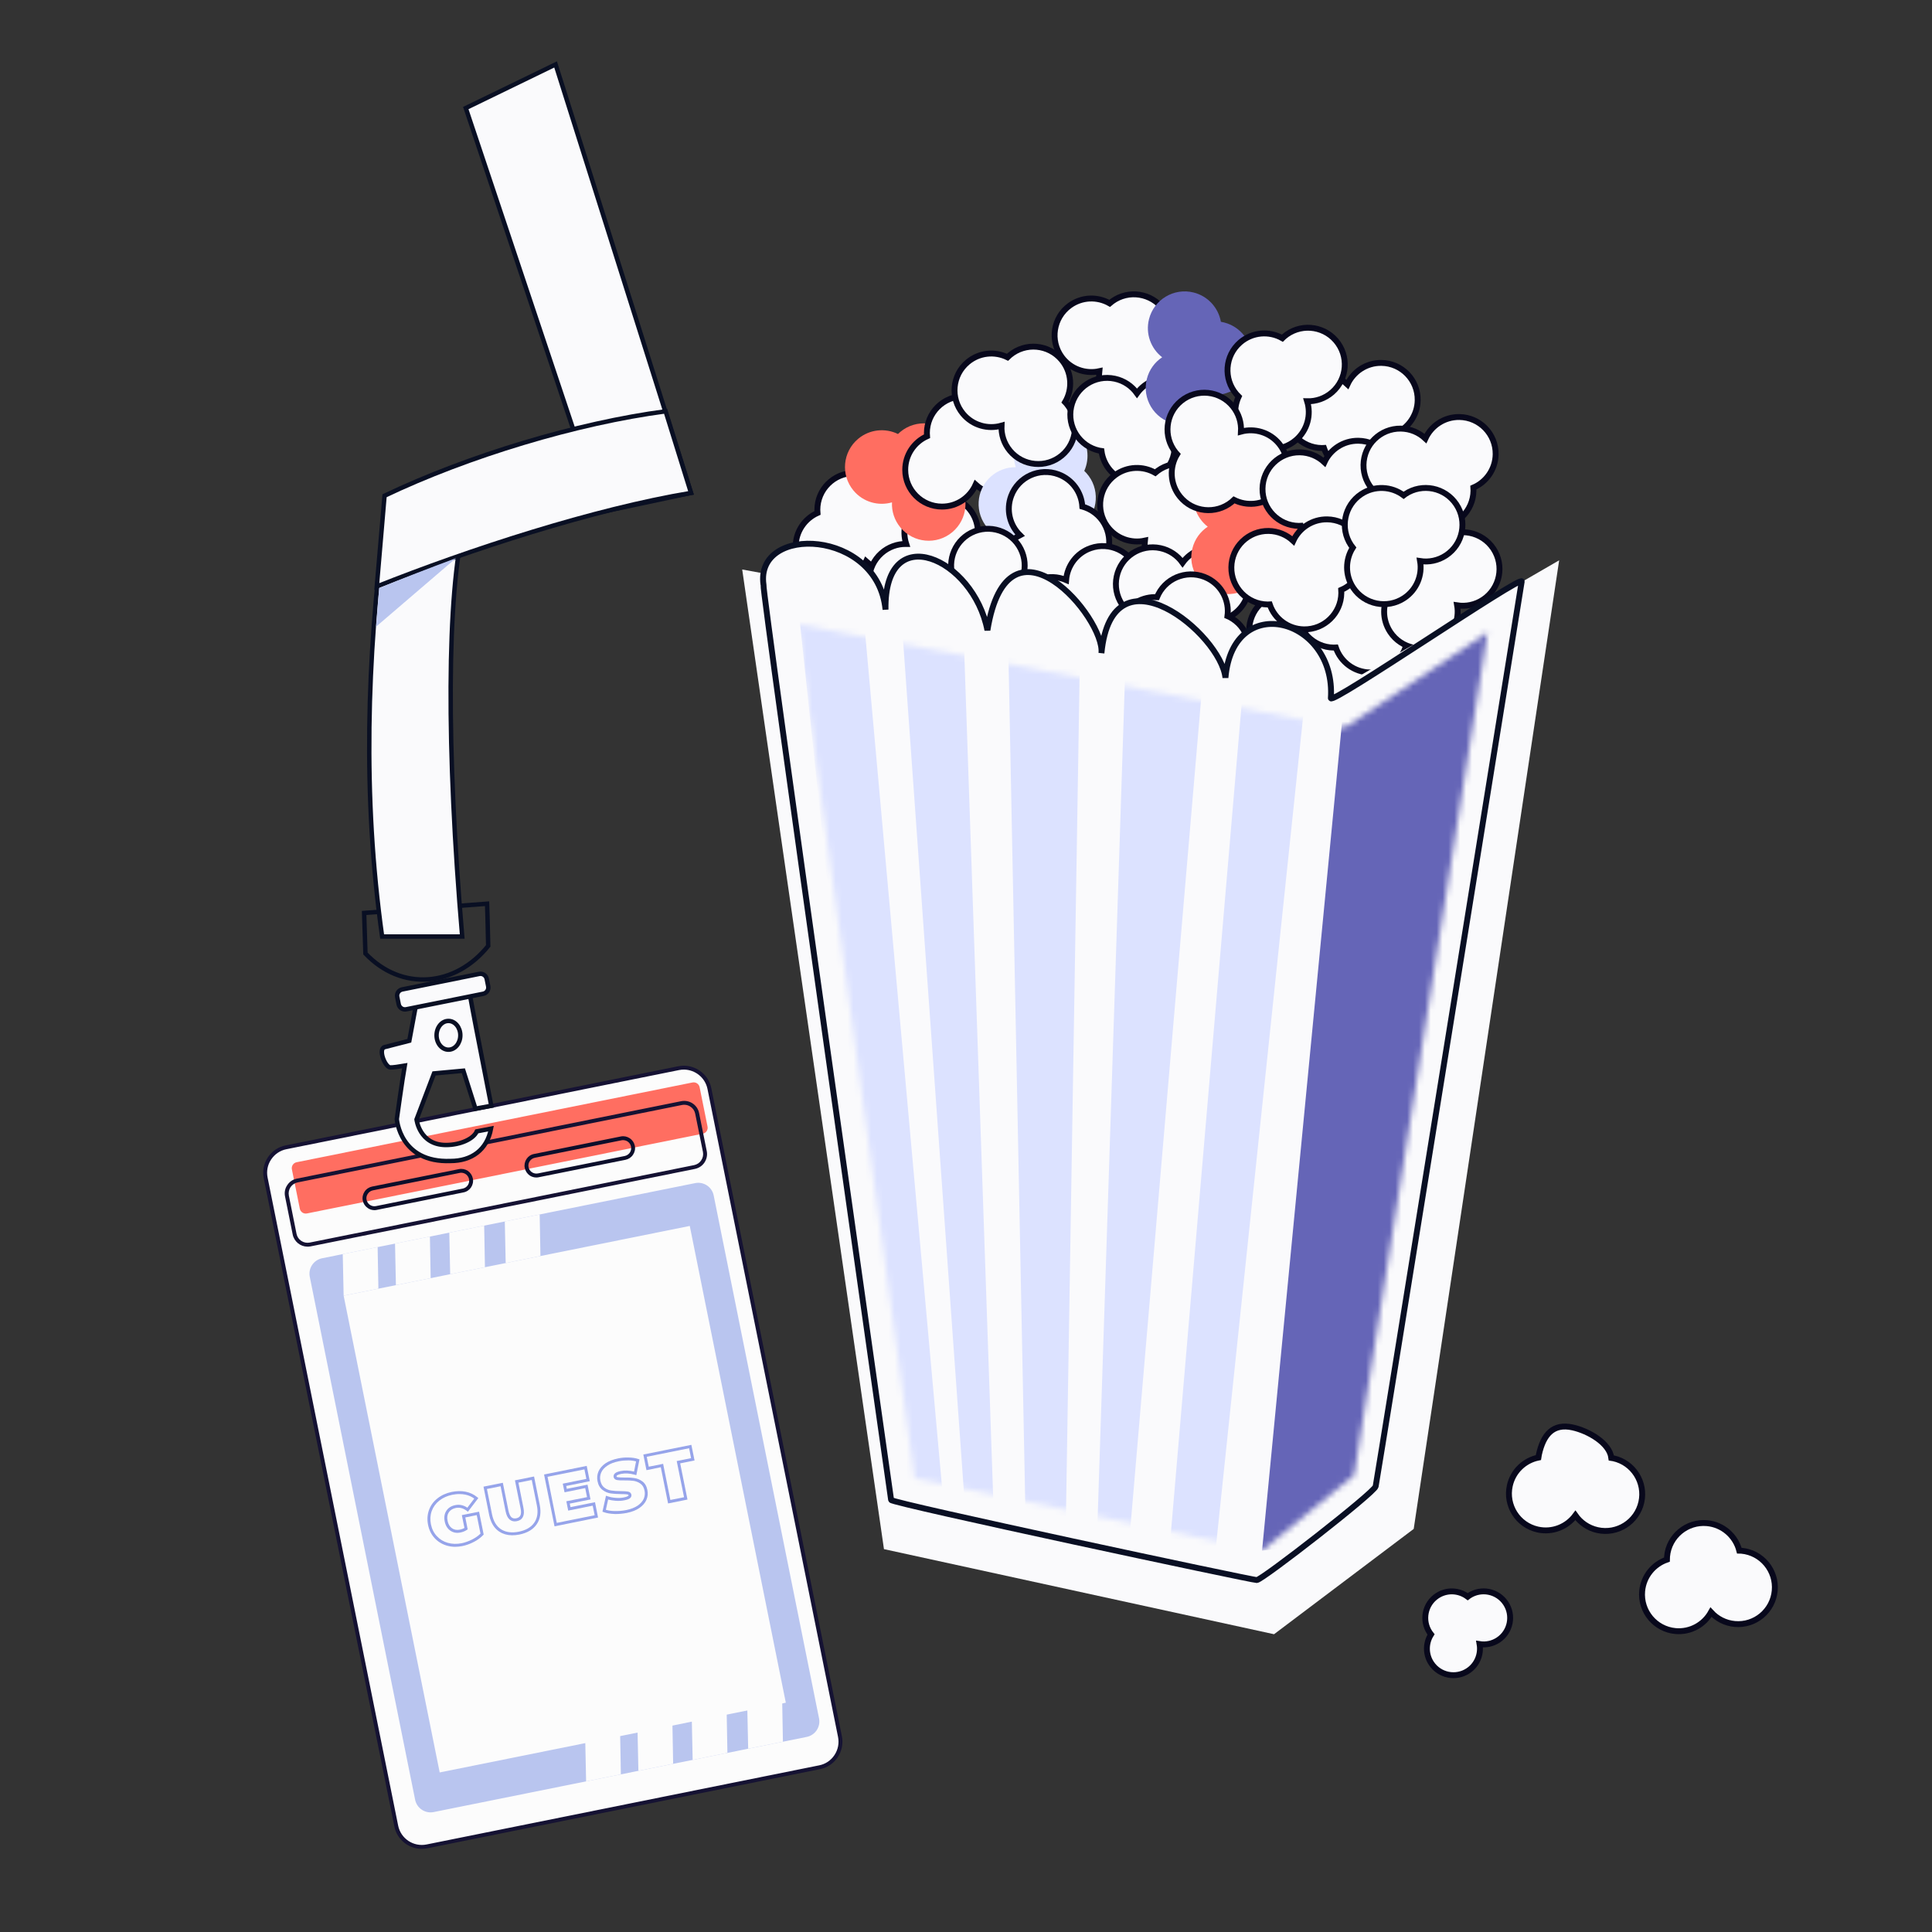 <?xml version="1.0" encoding="UTF-8"?>
<svg width="328px" height="328px" viewBox="0 0 328 328" version="1.1" xmlns="http://www.w3.org/2000/svg" xmlns:xlink="http://www.w3.org/1999/xlink">
    <rect x="0" y="0" width="328" height="328" fill="#333333" stroke="none"/>
    <title>Group 212</title>
    <defs>
        <polygon id="path-1" points="0 0 327.492 0 327.492 327.492 0 327.492"></polygon>
        <polygon id="path-3" points="19.874 144.982 78.859 157.272 94.496 144.454 117.141 1.376 92.868 17.565 0 0"></polygon>
        <polygon id="path-5" points="19.874 144.982 78.859 157.272 94.496 144.454 117.141 1.376 92.868 17.565 0 0"></polygon>
        <polygon id="path-7" points="19.874 144.982 78.859 157.272 94.496 144.454 117.141 1.376 92.868 17.565 0 0"></polygon>
        <polygon id="path-9" points="19.874 144.982 78.859 157.272 94.496 144.454 117.141 1.376 92.868 17.565 0 0"></polygon>
        <polygon id="path-11" points="19.874 144.982 78.859 157.272 94.496 144.454 117.141 1.376 92.868 17.565 0 0"></polygon>
        <polygon id="path-13" points="19.874 144.982 78.859 157.272 94.496 144.454 117.141 1.376 92.868 17.565 0 0"></polygon>
    </defs>
    <g id="Illus-light" stroke="none" stroke-width="1" fill="none" fill-rule="evenodd">
        <g id="Illustrations/Light/guests" transform="translate(-26, -26)">
            <g id="Group-212" transform="translate(26, 26)">
                <g id="Group-3">
                    <mask id="mask-2" fill="white">
                        <use xlink:href="#path-1"></use>
                    </mask>
                    <g id="Clip-2"></g>
                    <path d="M327.492,163.746 C327.492,254.181 254.18,327.492 163.746,327.492 C73.311,327.492 0,254.181 0,163.746 C0,73.312 73.311,-0 163.746,-0 C254.18,-0 327.492,73.312 327.492,163.746" id="Fill-1" mask="url(#mask-2)"></path>
                </g>
                <g id="Group-10" transform="translate(79.076, 10.939)">
                    <g id="Group-6" fill="#FAFAFC">
                        <polygon id="Fill-4" points="38.238 72.744 22.945 75.992 0 7.405 15.249 0"></polygon>
                    </g>
                    <g id="Group-9" stroke="#090F23" stroke-width="0.75">
                        <polygon id="Stroke-7" points="38.238 72.744 22.945 75.992 0 7.405 15.249 0"></polygon>
                    </g>
                </g>
                <g id="Group-167" transform="translate(44.684, 49.47)">
                    <path d="M94.451,250.565 L27.792,263.995 C25.398,264.477 23.066,262.927 22.584,260.533 L0.42,150.515 C-0.063,148.121 1.487,145.789 3.881,145.307 L70.54,131.877 C72.934,131.395 75.265,132.945 75.748,135.338 L97.913,245.357 C98.395,247.751 96.846,250.083 94.451,250.565" id="Fill-11" fill="#FCFCFC"></path>
                    <path d="M75.428,135.403 L97.592,245.416 C97.807,246.491 97.59,247.584 96.983,248.492 C96.38,249.41 95.46,250.023 94.386,250.237 L27.733,263.67 C25.515,264.115 23.357,262.681 22.911,260.464 L0.747,150.451 C0.532,149.376 0.738,148.287 1.346,147.38 C1.953,146.472 2.879,145.844 3.943,145.633 L32.044,139.972 L32.379,139.906 L32.699,139.834 L33.638,139.652 L33.974,139.586 L33.984,139.581 L34.32,139.515 L70.607,132.197 C70.895,132.138 71.186,132.115 71.476,132.118 C73.357,132.153 75.035,133.489 75.428,135.403 M70.473,131.551 L34.013,138.905 L33.688,138.966 L33.363,139.028 L32.461,139.208 L32.125,139.274 L31.805,139.346 L3.82,144.984 C2.572,145.234 1.495,145.951 0.8,147.007 C0.095,148.07 -0.159,149.341 0.098,150.574 L22.266,260.597 C22.705,262.831 24.659,264.376 26.841,264.409 C27.182,264.415 27.521,264.385 27.856,264.32 L94.52,250.882 C95.757,250.637 96.833,249.921 97.538,248.859 C98.234,247.802 98.491,246.54 98.241,245.293 L76.074,135.269 C75.557,132.705 73.041,131.046 70.473,131.551" id="Fill-13" fill="#151233"></path>
                    <path d="M74.633,143 L7.427,156.54 C6.871,156.651 6.329,156.292 6.218,155.736 L4.871,149.055 C4.76,148.499 5.119,147.957 5.675,147.845 L72.882,134.305 C73.438,134.193 73.98,134.553 74.091,135.109 L75.438,141.791 C75.549,142.346 75.19,142.888 74.633,143" id="Fill-15" fill="#FF6E61"></path>
                    <path d="M73.343,139.614 L74.655,146.091 C74.752,146.589 74.653,147.094 74.366,147.516 C74.095,147.943 73.663,148.225 73.169,148.333 L7.902,161.483 C7.404,161.58 6.887,161.484 6.465,161.198 C6.049,160.923 5.755,160.495 5.658,159.997 L4.357,153.516 C4.26,153.018 4.36,152.512 4.631,152.085 C4.917,151.663 5.345,151.37 5.843,151.273 L71.112,138.124 C71.252,138.102 71.383,138.084 71.522,138.088 C71.878,138.101 72.235,138.202 72.536,138.413 C72.963,138.684 73.246,139.116 73.343,139.614 M70.977,137.478 L5.709,150.628 C5.038,150.76 4.464,151.153 4.09,151.723 C3.701,152.288 3.574,152.968 3.707,153.639 L5.009,160.12 C5.252,161.321 6.305,162.156 7.479,162.175 C7.658,162.186 7.836,162.162 8.025,162.133 L73.303,148.978 C73.97,148.835 74.548,148.454 74.922,147.883 C75.295,147.312 75.438,146.638 75.305,145.968 L73.999,139.476 C73.721,138.102 72.366,137.206 70.977,137.478" id="Fill-17" fill="#151233"></path>
                    <path d="M92.271,245.41 L28.944,258.168 C27.496,258.46 26.085,257.523 25.793,256.075 L7.909,167.299 C7.617,165.851 8.554,164.441 10.002,164.149 L73.33,151.391 C74.778,151.099 76.188,152.036 76.48,153.484 L94.365,242.26 C94.657,243.708 93.719,245.118 92.271,245.41" id="Fill-19" fill="#B9C5EF"></path>
                    <polygon id="Fill-21" fill="#FCFCFC" points="88.727 239.604 29.963 251.442 13.656 170.498 72.419 158.66"></polygon>
                    <path d="M36.253,207.754 L36.888,210.895 C36.51,211.279 36.033,211.606 35.487,211.886 C34.899,212.184 34.301,212.399 33.702,212.525 C32.858,212.693 32.058,212.667 31.316,212.453 C30.59,212.245 29.963,211.858 29.47,211.313 C28.967,210.774 28.633,210.1 28.473,209.303 C28.316,208.516 28.361,207.758 28.607,207.066 C28.855,206.373 29.292,205.775 29.893,205.296 C30.503,204.814 31.25,204.474 32.105,204.302 C32.556,204.212 32.988,204.168 33.396,204.184 C33.696,204.183 33.999,204.218 34.285,204.273 C34.857,204.382 35.381,204.613 35.835,204.948 L34.658,206.496 C34.009,206.056 33.319,205.907 32.607,206.058 C31.925,206.194 31.411,206.523 31.095,207.02 C30.768,207.522 30.671,208.126 30.816,208.829 C30.958,209.521 31.266,210.043 31.761,210.386 C32.245,210.733 32.844,210.844 33.51,210.701 C33.893,210.628 34.255,210.476 34.579,210.264 L34.714,210.169 L34.313,208.146 L36.253,207.754 Z M34.165,209.937 C33.935,210.072 33.674,210.169 33.407,210.218 C32.877,210.329 32.432,210.254 32.041,209.98 C31.665,209.712 31.417,209.303 31.304,208.736 C31.182,208.149 31.248,207.682 31.507,207.285 C31.76,206.903 32.154,206.649 32.709,206.54 C33.359,206.417 33.965,206.575 34.557,207.028 L34.748,207.185 L36.524,204.858 L36.337,204.712 C35.777,204.246 35.12,203.934 34.379,203.782 C33.653,203.636 32.857,203.647 32.013,203.815 C31.067,204.012 30.258,204.378 29.592,204.909 C28.904,205.449 28.421,206.117 28.148,206.896 C27.864,207.68 27.809,208.53 27.99,209.406 C28.16,210.286 28.541,211.041 29.101,211.657 C29.657,212.262 30.364,212.691 31.181,212.936 C31.608,213.057 32.064,213.128 32.529,213.132 C32.933,213.137 33.365,213.093 33.795,213.012 C34.44,212.879 35.086,212.656 35.723,212.325 C36.355,212.009 36.899,211.605 37.336,211.157 L37.431,211.055 L36.648,207.174 L33.723,207.755 L34.165,209.937 Z" id="Fill-23" fill="#96A4EA"></path>
                    <path d="M46.462,206.109 C46.706,207.284 46.555,208.263 46.018,209.041 C45.491,209.814 44.604,210.325 43.403,210.568 C42.202,210.811 41.191,210.672 40.392,210.17 C39.612,209.659 39.093,208.813 38.853,207.648 L37.981,203.317 L40.303,202.852 L41.15,207.094 C41.282,207.765 41.516,208.23 41.83,208.499 C42.163,208.785 42.581,208.884 43.064,208.781 C43.562,208.684 43.909,208.438 44.095,208.046 C44.285,207.665 44.313,207.165 44.176,206.483 L43.329,202.242 L45.594,201.789 L46.462,206.109 Z M42.738,201.851 L43.693,206.587 C43.813,207.138 43.796,207.546 43.66,207.816 C43.529,208.071 43.307,208.228 42.972,208.294 C42.636,208.36 42.365,208.311 42.15,208.127 C41.929,207.931 41.757,207.552 41.638,207.002 L40.683,202.266 L37.4,202.922 L38.365,207.741 C38.443,208.134 38.56,208.499 38.698,208.829 C39.022,209.595 39.495,210.184 40.126,210.583 C40.728,210.968 41.424,211.164 42.22,211.179 C42.623,211.185 43.056,211.14 43.496,211.055 C44.833,210.78 45.817,210.202 46.424,209.32 C47.04,208.434 47.211,207.322 46.949,206.017 L45.984,201.198 L42.738,201.851 Z" id="Fill-25" fill="#96A4EA"></path>
                    <path d="M54.669,203.165 L54.978,204.702 L51.465,205.405 L51.781,206.988 L55.94,206.151 L56.273,207.777 L49.84,209.071 L48.273,201.248 L54.534,199.989 L54.864,201.604 L50.857,202.415 L51.161,203.879 L54.669,203.165 Z M55.443,201.999 L54.924,199.399 L47.683,200.858 L49.46,209.657 L56.849,208.161 L56.33,205.561 L52.172,206.397 L52.045,205.799 L55.568,205.092 L55.064,202.585 L51.54,203.293 L51.447,202.806 L55.443,201.999 Z" id="Fill-27" fill="#96A4EA"></path>
                    <path d="M64.742,203.608 C64.836,204.069 64.791,204.527 64.612,204.966 C64.418,205.398 64.072,205.795 63.589,206.136 C63.081,206.476 62.427,206.738 61.63,206.899 C60.97,207.026 60.293,207.086 59.632,207.064 C59.074,207.048 58.582,206.98 58.176,206.85 L58.558,205.11 C58.95,205.208 59.359,205.287 59.798,205.315 C60.343,205.361 60.846,205.337 61.318,205.238 C61.759,205.153 62.04,205.047 62.224,204.919 C62.533,204.701 62.541,204.422 62.504,204.275 C62.473,204.112 62.357,203.836 61.896,203.754 C61.651,203.707 61.269,203.692 60.726,203.683 C60.09,203.689 59.518,203.641 59.077,203.576 C58.651,203.517 58.268,203.353 57.919,203.087 C57.573,202.831 57.36,202.445 57.245,201.904 C57.146,201.432 57.192,200.975 57.381,200.531 C57.57,200.088 57.911,199.707 58.409,199.372 C58.902,199.026 59.56,198.774 60.357,198.614 C60.897,198.499 61.459,198.462 62.023,198.463 C62.488,198.467 62.914,198.526 63.301,198.639 L62.961,200.361 C62.136,200.157 61.361,200.133 60.669,200.275 C60.113,200.383 59.76,200.557 59.589,200.804 C59.501,200.954 59.459,201.122 59.495,201.295 C59.525,201.458 59.653,201.73 60.097,201.805 C60.344,201.852 60.725,201.867 61.249,201.859 C61.896,201.85 62.448,201.88 62.899,201.941 C63.329,202.01 63.722,202.171 64.068,202.426 C64.414,202.681 64.638,203.063 64.742,203.608 M62.971,201.459 C62.49,201.386 61.913,201.354 61.244,201.373 C60.753,201.366 60.396,201.354 60.181,201.319 C60.003,201.282 59.991,201.224 59.982,201.203 C59.974,201.155 59.982,201.115 60.006,201.08 C60.045,201.025 60.195,200.875 60.771,200.757 C61.453,200.62 62.237,200.666 63.086,200.897 L63.345,200.976 L63.882,198.294 L63.664,198.223 C63.182,198.063 62.634,197.98 62.029,197.972 C61.43,197.948 60.842,198.008 60.264,198.126 C59.399,198.303 58.678,198.582 58.12,198.955 C57.556,199.342 57.153,199.813 56.923,200.336 C56.697,200.87 56.644,201.431 56.758,201.997 C56.89,202.668 57.184,203.158 57.624,203.487 C58.033,203.803 58.502,203.994 58.998,204.073 C59.475,204.135 60.057,204.178 60.724,204.185 C61.226,204.187 61.597,204.206 61.813,204.24 C62.003,204.274 62.018,204.342 62.021,204.378 C62.03,204.4 62.038,204.446 61.94,204.513 C61.853,204.574 61.666,204.666 61.226,204.751 C60.801,204.842 60.334,204.863 59.84,204.821 C59.35,204.789 58.886,204.697 58.46,204.55 L58.197,204.461 L57.596,207.17 L57.804,207.245 C58.294,207.427 58.903,207.534 59.615,207.56 C59.667,207.563 59.719,207.566 59.769,207.569 C60.422,207.57 61.073,207.509 61.733,207.381 C62.588,207.21 63.309,206.93 63.862,206.547 C64.431,206.144 64.84,205.684 65.059,205.166 C65.286,204.632 65.343,204.082 65.224,203.505 C65.096,202.844 64.808,202.339 64.363,202.025 C63.944,201.714 63.474,201.523 62.971,201.459" id="Fill-29" fill="#96A4EA"></path>
                    <path d="M72.641,198.088 L70.203,198.576 L71.45,204.717 L69.126,205.182 L67.896,199.047 L65.457,199.536 L65.112,197.852 L72.306,196.4 L72.641,198.088 Z M64.536,197.468 L65.067,200.126 L67.5,199.627 L68.737,205.773 L72.03,205.112 L70.793,198.966 L73.232,198.478 L72.69,195.824 L64.536,197.468 Z" id="Fill-31" fill="#96A4EA"></path>
                    <polygon id="Fill-33" fill="#FCFCFC" points="19.557 169.309 13.656 170.498 13.505 163.443 19.428 162.249"></polygon>
                    <polygon id="Fill-35" fill="#FCFCFC" points="28.432 167.521 22.531 168.71 22.38 161.655 28.303 160.461"></polygon>
                    <polygon id="Fill-37" fill="#FCFCFC" points="37.645 165.665 31.744 166.854 31.593 159.799 37.516 158.605"></polygon>
                    <polygon id="Fill-39" fill="#FCFCFC" points="47.069 163.767 41.168 164.956 41.017 157.901 46.94 156.707"></polygon>
                    <polygon id="Fill-41" fill="#FCFCFC" points="60.723 251.766 54.822 252.955 54.671 245.899 60.594 244.706"></polygon>
                    <polygon id="Fill-43" fill="#FCFCFC" points="69.598 249.978 63.697 251.167 63.546 244.112 69.469 242.918"></polygon>
                    <polygon id="Fill-45" fill="#FCFCFC" points="78.811 248.122 72.91 249.311 72.759 242.256 78.682 241.062"></polygon>
                    <polygon id="Fill-47" fill="#FCFCFC" points="88.235 246.224 82.334 247.412 82.183 240.357 88.106 239.164"></polygon>
                    <path d="M34.942,150.718 C35.09,151.457 34.615,152.172 33.876,152.32 L19.151,155.291 C18.795,155.366 18.437,155.291 18.129,155.095 C17.832,154.894 17.624,154.581 17.548,154.224 C17.473,153.867 17.548,153.51 17.759,153.208 C17.956,152.9 18.258,152.697 18.616,152.622 L33.344,149.662 C33.445,149.632 33.544,149.628 33.631,149.629 C34.262,149.638 34.813,150.083 34.942,150.718 M34.734,149.302 C34.287,149.014 33.74,148.906 33.211,149.017 L18.481,151.976 C17.952,152.087 17.503,152.389 17.204,152.841 C16.906,153.292 16.793,153.828 16.904,154.358 C17.014,154.888 17.316,155.337 17.767,155.635 C18.089,155.863 18.46,155.97 18.852,155.98 C18.992,155.984 19.137,155.973 19.285,155.936 L34.009,152.966 C35.11,152.752 35.811,151.68 35.592,150.594 C35.481,150.065 35.175,149.605 34.734,149.302" id="Fill-49" fill="#0C0E2B"></path>
                    <path d="M62.445,145.183 C62.52,145.54 62.445,145.897 62.25,146.205 C62.038,146.507 61.735,146.71 61.379,146.786 L46.649,149.745 C45.91,149.894 45.196,149.418 45.051,148.689 C44.976,148.332 45.047,147.964 45.248,147.667 C45.448,147.37 45.761,147.162 46.118,147.087 L60.842,144.117 C60.937,144.102 61.031,144.087 61.134,144.094 C61.755,144.108 62.315,144.549 62.445,145.183 M62.226,143.772 C61.775,143.473 61.239,143.361 60.709,143.471 L45.984,146.442 C45.45,146.541 45.001,146.844 44.702,147.295 C44.404,147.746 44.296,148.293 44.402,148.812 C44.512,149.342 44.819,149.802 45.259,150.105 C45.588,150.318 45.963,150.435 46.351,150.434 C46.49,150.438 46.636,150.428 46.783,150.391 L61.512,147.431 C62.043,147.32 62.491,147.018 62.79,146.566 C63.089,146.115 63.201,145.579 63.091,145.049 C62.98,144.519 62.677,144.07 62.226,143.772" id="Fill-51" fill="#0C0E2B"></path>
                    <path d="M112.808,41.21 C112.808,44.66 110.016,47.457 106.567,47.457 C104.947,47.457 103.47,46.837 102.365,45.827 C101.398,48.023 99.202,49.562 96.643,49.562 C93.198,49.562 90.401,46.766 90.401,43.321 C90.401,40.777 91.921,38.59 94.103,37.613 C94.089,37.437 94.079,37.256 94.079,37.075 C94.079,33.63 96.876,30.834 100.326,30.834 C103.037,30.834 105.347,32.563 106.204,34.983 C106.324,34.974 106.443,34.969 106.567,34.969 C110.016,34.969 112.808,37.766 112.808,41.21" id="Fill-53" fill="#FAFAFC"></path>
                    <path d="M112.808,41.21 C112.808,44.66 110.016,47.457 106.567,47.457 C104.947,47.457 103.47,46.837 102.365,45.827 C101.398,48.023 99.202,49.562 96.643,49.562 C93.198,49.562 90.401,46.766 90.401,43.321 C90.401,40.777 91.921,38.59 94.103,37.613 C94.089,37.437 94.079,37.256 94.079,37.075 C94.079,33.63 96.876,30.834 100.326,30.834 C103.037,30.834 105.347,32.563 106.204,34.983 C106.324,34.974 106.443,34.969 106.567,34.969 C110.016,34.969 112.808,37.766 112.808,41.21 Z" id="Stroke-55" stroke="#08081C"></path>
                    <path d="M104.446,53.272 C102.149,50.698 102.371,46.752 104.944,44.456 C106.153,43.377 107.667,42.856 109.165,42.874 C108.424,40.591 109.038,37.98 110.947,36.277 C113.517,33.983 117.466,34.208 119.759,36.778 C121.453,38.677 121.775,41.32 120.798,43.502 C120.925,43.624 121.053,43.752 121.174,43.888 C123.467,46.458 123.242,50.407 120.669,52.703 C118.646,54.508 115.77,54.756 113.519,53.522 C113.436,53.608 113.35,53.691 113.259,53.773 C110.684,56.07 106.739,55.842 104.446,53.272" id="Fill-57" fill="#FAFAFC"></path>
                    <path d="M104.446,53.272 C102.149,50.698 102.371,46.752 104.944,44.456 C106.153,43.377 107.667,42.856 109.165,42.874 C108.424,40.591 109.038,37.98 110.947,36.277 C113.517,33.983 117.466,34.208 119.759,36.778 C121.453,38.677 121.775,41.32 120.798,43.502 C120.925,43.624 121.053,43.752 121.174,43.888 C123.467,46.458 123.242,50.407 120.669,52.703 C118.646,54.508 115.77,54.756 113.519,53.522 C113.436,53.608 113.35,53.691 113.259,53.773 C110.684,56.07 106.739,55.842 104.446,53.272 Z" id="Stroke-59" stroke="#08081C"></path>
                    <path d="M116.982,40.884 C114.333,43.092 110.397,42.738 108.188,40.089 C107.151,38.844 106.681,37.313 106.75,35.817 C104.443,36.481 101.854,35.779 100.216,33.813 C98.011,31.167 98.369,27.228 101.015,25.023 C102.969,23.394 105.623,23.161 107.769,24.212 C107.896,24.088 108.029,23.965 108.168,23.849 C110.814,21.644 114.753,22.002 116.961,24.651 C118.697,26.734 118.848,29.616 117.538,31.824 C117.622,31.91 117.702,31.998 117.781,32.093 C119.989,34.743 119.628,38.678 116.982,40.884" id="Fill-61" fill="#FF6E61"></path>
                    <path d="M131.405,28.185 C131.405,31.635 128.613,34.431 125.164,34.431 C123.544,34.431 122.067,33.812 120.962,32.802 C119.995,34.998 117.799,36.537 115.24,36.537 C111.795,36.537 108.999,33.741 108.999,30.296 C108.999,27.751 110.518,25.565 112.7,24.588 C112.686,24.412 112.676,24.231 112.676,24.05 C112.676,20.605 115.473,17.808 118.923,17.808 C121.634,17.808 123.944,19.538 124.801,21.958 C124.921,21.949 125.04,21.944 125.164,21.944 C128.613,21.944 131.405,24.741 131.405,28.185" id="Fill-63" fill="#FAFAFC"></path>
                    <path d="M131.405,28.185 C131.405,31.635 128.613,34.431 125.164,34.431 C123.544,34.431 122.067,33.812 120.962,32.802 C119.995,34.998 117.799,36.537 115.24,36.537 C111.795,36.537 108.999,33.741 108.999,30.296 C108.999,27.751 110.518,25.565 112.7,24.588 C112.686,24.412 112.676,24.231 112.676,24.05 C112.676,20.605 115.473,17.808 118.923,17.808 C121.634,17.808 123.944,19.538 124.801,21.958 C124.921,21.949 125.04,21.944 125.164,21.944 C128.613,21.944 131.405,24.741 131.405,28.185 Z" id="Stroke-65" stroke="#08081C"></path>
                    <path d="M123.044,40.247 C120.747,37.673 120.969,33.727 123.542,31.431 C124.751,30.352 126.266,29.831 127.763,29.849 C127.022,27.566 127.636,24.955 129.545,23.252 C132.115,20.958 136.064,21.183 138.357,23.753 C140.051,25.652 140.373,28.295 139.396,30.477 C139.523,30.599 139.651,30.727 139.772,30.863 C142.065,33.433 141.84,37.381 139.267,39.678 C137.244,41.483 134.368,41.731 132.117,40.497 C132.034,40.583 131.949,40.665 131.857,40.748 C129.282,43.045 125.338,42.817 123.044,40.247" id="Fill-67" fill="#DCE2FF"></path>
                    <path d="M135.579,27.859 C132.93,30.067 128.994,29.713 126.785,27.064 C125.748,25.819 125.278,24.288 125.347,22.793 C123.04,23.456 120.452,22.754 118.813,20.789 C116.608,18.143 116.966,14.204 119.612,11.998 C121.566,10.369 124.22,10.137 126.366,11.188 C126.493,11.064 126.626,10.941 126.765,10.824 C129.411,8.619 133.35,8.977 135.558,11.627 C137.294,13.709 137.445,16.591 136.135,18.8 C136.219,18.885 136.299,18.974 136.378,19.069 C138.586,21.718 138.225,25.654 135.579,27.859" id="Fill-69" fill="#FAFAFC"></path>
                    <path d="M135.579,27.859 C132.93,30.067 128.994,29.713 126.785,27.064 C125.748,25.819 125.278,24.288 125.347,22.793 C123.04,23.456 120.452,22.754 118.813,20.789 C116.608,18.143 116.966,14.204 119.612,11.998 C121.566,10.369 124.22,10.137 126.366,11.188 C126.493,11.064 126.626,10.941 126.765,10.824 C129.411,8.619 133.35,8.977 135.558,11.627 C137.294,13.709 137.445,16.591 136.135,18.8 C136.219,18.885 136.299,18.974 136.378,19.069 C138.586,21.718 138.225,25.654 135.579,27.859 Z" id="Stroke-71" stroke="#08081C"></path>
                    <path d="M129.139,52.786 C125.909,51.577 124.268,47.982 125.478,44.751 C126.045,43.234 127.143,42.068 128.477,41.387 C126.759,39.711 126.088,37.115 126.985,34.719 C128.193,31.493 131.792,29.854 135.018,31.061 C137.401,31.953 138.916,34.143 139.066,36.53 C139.236,36.578 139.409,36.633 139.578,36.696 C142.804,37.904 144.443,41.503 143.234,44.734 C142.284,47.273 139.854,48.83 137.286,48.785 C137.253,48.9 137.216,49.013 137.172,49.129 C135.963,52.36 132.366,53.994 129.139,52.786" id="Fill-73" fill="#FAFAFC"></path>
                    <path d="M129.139,52.786 C125.909,51.577 124.268,47.982 125.478,44.751 C126.045,43.234 127.143,42.068 128.477,41.387 C126.759,39.711 126.088,37.115 126.985,34.719 C128.193,31.493 131.792,29.854 135.018,31.061 C137.401,31.953 138.916,34.143 139.066,36.53 C139.236,36.578 139.409,36.633 139.578,36.696 C142.804,37.904 144.443,41.503 143.234,44.734 C142.284,47.273 139.854,48.83 137.286,48.785 C137.253,48.9 137.216,49.013 137.172,49.129 C135.963,52.36 132.366,53.994 129.139,52.786 Z" id="Stroke-75" stroke="#08081C"></path>
                    <path d="M120.775,40.726 C123.991,39.477 127.608,41.068 128.856,44.284 C129.443,45.793 129.4,47.394 128.859,48.79 C131.256,48.897 133.486,50.388 134.412,52.772 C135.659,55.984 134.064,59.603 130.853,60.85 C128.481,61.771 125.892,61.145 124.192,59.465 C124.033,59.542 123.868,59.617 123.699,59.682 C120.488,60.929 116.869,59.334 115.62,56.119 C114.638,53.591 115.415,50.811 117.36,49.136 C117.308,49.028 117.26,48.919 117.215,48.803 C115.967,45.588 117.564,41.973 120.775,40.726" id="Fill-77" fill="#FAFAFC"></path>
                    <path d="M120.775,40.726 C123.991,39.477 127.608,41.068 128.856,44.284 C129.443,45.793 129.4,47.394 128.859,48.79 C131.256,48.897 133.486,50.388 134.412,52.772 C135.659,55.984 134.064,59.603 130.853,60.85 C128.481,61.771 125.892,61.145 124.192,59.465 C124.033,59.542 123.868,59.617 123.699,59.682 C120.488,60.929 116.869,59.334 115.62,56.119 C114.638,53.591 115.415,50.811 117.36,49.136 C117.308,49.028 117.26,48.919 117.215,48.803 C115.967,45.588 117.564,41.973 120.775,40.726 Z" id="Stroke-79" stroke="#08081C"></path>
                    <path d="M127.982,56.809 C126.842,53.553 128.554,49.991 131.81,48.852 C133.338,48.317 134.937,48.414 136.314,49.002 C136.502,46.609 138.067,44.432 140.482,43.586 C143.733,42.449 147.296,44.164 148.434,47.416 C149.275,49.817 148.562,52.384 146.825,54.026 C146.897,54.188 146.965,54.355 147.026,54.526 C148.164,57.778 146.447,61.341 143.191,62.48 C140.632,63.376 137.88,62.507 136.271,60.506 C136.162,60.554 136.051,60.598 135.934,60.639 C132.678,61.778 129.12,60.06 127.982,56.809" id="Fill-81" fill="#FAFAFC"></path>
                    <path d="M127.982,56.809 C126.842,53.553 128.554,49.991 131.81,48.852 C133.338,48.317 134.937,48.414 136.314,49.002 C136.502,46.609 138.067,44.432 140.482,43.586 C143.733,42.449 147.296,44.164 148.434,47.416 C149.275,49.817 148.562,52.384 146.825,54.026 C146.897,54.188 146.965,54.355 147.026,54.526 C148.164,57.778 146.447,61.341 143.191,62.48 C140.632,63.376 137.88,62.507 136.271,60.506 C136.162,60.554 136.051,60.598 135.934,60.639 C132.678,61.778 129.12,60.06 127.982,56.809 Z" id="Stroke-83" stroke="#08081C"></path>
                    <path d="M151.837,19.26 C149.052,21.295 145.147,20.69 143.111,17.905 C142.156,16.597 141.785,15.039 141.948,13.551 C139.605,14.066 137.066,13.2 135.557,11.134 C133.525,8.353 134.133,4.445 136.914,2.412 C138.969,0.911 141.631,0.848 143.707,2.034 C143.841,1.919 143.982,1.804 144.127,1.698 C146.909,-0.335 150.816,0.274 152.852,3.059 C154.451,5.248 154.418,8.134 152.97,10.254 C153.048,10.345 153.121,10.438 153.194,10.538 C155.23,13.323 154.618,17.228 151.837,19.26" id="Fill-85" fill="#FAFAFC"></path>
                    <path d="M151.837,19.26 C149.052,21.295 145.147,20.69 143.111,17.905 C142.156,16.597 141.785,15.039 141.948,13.551 C139.605,14.066 137.066,13.2 135.557,11.134 C133.525,8.353 134.133,4.445 136.914,2.412 C138.969,0.911 141.631,0.848 143.707,2.034 C143.841,1.919 143.982,1.804 144.127,1.698 C146.909,-0.335 150.816,0.274 152.852,3.059 C154.451,5.248 154.418,8.134 152.97,10.254 C153.048,10.345 153.121,10.438 153.194,10.538 C155.23,13.323 154.618,17.228 151.837,19.26 Z" id="Stroke-87" stroke="#08081C"></path>
                    <path d="M137.165,19.624 C137.889,16.251 141.204,14.102 144.577,14.825 C146.161,15.165 147.476,16.081 148.345,17.3 C149.751,15.355 152.221,14.311 154.723,14.847 C158.091,15.569 160.238,18.891 159.517,22.259 C158.983,24.746 157.038,26.566 154.7,27.063 C154.677,27.239 154.648,27.417 154.61,27.595 C153.888,30.963 150.567,33.111 147.194,32.388 C144.544,31.819 142.646,29.644 142.316,27.097 C142.197,27.082 142.08,27.061 141.959,27.035 C138.586,26.312 136.442,22.992 137.165,19.624" id="Fill-89" fill="#FAFAFC"></path>
                    <path d="M137.165,19.624 C137.889,16.251 141.204,14.102 144.577,14.825 C146.161,15.165 147.476,16.081 148.345,17.3 C149.751,15.355 152.221,14.311 154.723,14.847 C158.091,15.569 160.238,18.891 159.517,22.259 C158.983,24.746 157.038,26.566 154.7,27.063 C154.677,27.239 154.648,27.417 154.61,27.595 C153.888,30.963 150.567,33.111 147.194,32.388 C144.544,31.819 142.646,29.644 142.316,27.097 C142.197,27.082 142.08,27.061 141.959,27.035 C138.586,26.312 136.442,22.992 137.165,19.624 Z" id="Stroke-91" stroke="#08081C"></path>
                    <path d="M154.563,22.437 C151.217,21.601 149.181,18.213 150.018,14.867 C150.411,13.295 151.37,12.013 152.618,11.186 C150.721,9.714 149.761,7.21 150.381,4.729 C151.217,1.387 154.609,-0.648 157.951,0.187 C160.418,0.804 162.171,2.809 162.59,5.163 C162.764,5.192 162.943,5.227 163.118,5.271 C166.459,6.106 168.495,9.498 167.658,12.844 C167.001,15.474 164.762,17.296 162.207,17.541 C162.187,17.659 162.163,17.776 162.132,17.896 C161.295,21.242 157.905,23.272 154.563,22.437" id="Fill-93" fill="#6565B7"></path>
                    <path d="M159.574,48.022 C156.789,50.057 152.884,49.452 150.848,46.667 C149.892,45.359 149.521,43.801 149.685,42.313 C147.341,42.828 144.803,41.962 143.293,39.896 C141.262,37.115 141.869,33.207 144.651,31.174 C146.705,29.673 149.368,29.611 151.443,30.796 C151.577,30.681 151.718,30.566 151.864,30.46 C154.645,28.427 158.553,29.036 160.589,31.821 C162.187,34.01 162.154,36.896 160.706,39.016 C160.784,39.107 160.858,39.2 160.931,39.3 C162.967,42.085 162.355,45.99 159.574,48.022" id="Fill-95" fill="#FAFAFC"></path>
                    <path d="M159.574,48.022 C156.789,50.057 152.884,49.452 150.848,46.667 C149.892,45.359 149.521,43.801 149.685,42.313 C147.341,42.828 144.803,41.962 143.293,39.896 C141.262,37.115 141.869,33.207 144.651,31.174 C146.705,29.673 149.368,29.611 151.443,30.796 C151.577,30.681 151.718,30.566 151.864,30.46 C154.645,28.427 158.553,29.036 160.589,31.821 C162.187,34.01 162.154,36.896 160.706,39.016 C160.784,39.107 160.858,39.2 160.931,39.3 C162.967,42.085 162.355,45.99 159.574,48.022 Z" id="Stroke-97" stroke="#08081C"></path>
                    <path d="M144.903,48.386 C145.626,45.013 148.942,42.864 152.315,43.588 C153.899,43.927 155.213,44.843 156.082,46.062 C157.488,44.117 159.959,43.073 162.46,43.609 C165.828,44.332 167.976,47.653 167.254,51.021 C166.72,53.508 164.776,55.328 162.437,55.825 C162.415,56.001 162.386,56.179 162.348,56.357 C161.626,59.725 158.304,61.873 154.932,61.15 C152.281,60.581 150.384,58.406 150.053,55.859 C149.935,55.844 149.818,55.823 149.697,55.798 C146.324,55.074 144.18,51.754 144.903,48.386" id="Fill-99" fill="#FAFAFC"></path>
                    <path d="M144.903,48.386 C145.626,45.013 148.942,42.864 152.315,43.588 C153.899,43.927 155.213,44.843 156.082,46.062 C157.488,44.117 159.959,43.073 162.46,43.609 C165.828,44.332 167.976,47.653 167.254,51.021 C166.72,53.508 164.776,55.328 162.437,55.825 C162.415,56.001 162.386,56.179 162.348,56.357 C161.626,59.725 158.304,61.873 154.932,61.15 C152.281,60.581 150.384,58.406 150.053,55.859 C149.935,55.844 149.818,55.823 149.697,55.798 C146.324,55.074 144.18,51.754 144.903,48.386 Z" id="Stroke-101" stroke="#08081C"></path>
                    <path d="M162.3,51.199 C158.953,50.363 156.917,46.975 157.754,43.629 C158.147,42.057 159.107,40.775 160.355,39.948 C158.458,38.477 157.498,35.972 158.118,33.491 C158.954,30.149 162.346,28.114 165.688,28.949 C168.155,29.566 169.908,31.571 170.326,33.925 C170.501,33.954 170.679,33.989 170.855,34.032 C174.196,34.868 176.232,38.26 175.395,41.606 C174.738,44.236 172.499,46.058 169.943,46.303 C169.923,46.421 169.899,46.538 169.868,46.658 C169.032,50.004 165.642,52.034 162.3,51.199" id="Fill-103" fill="#FF6E61"></path>
                    <path d="M173.565,20.266 C173.613,16.817 176.444,14.059 179.892,14.107 C181.512,14.13 182.98,14.77 184.072,15.795 C185.069,13.613 187.287,12.104 189.845,12.14 C193.29,12.188 196.047,15.023 195.999,18.468 C195.963,21.012 194.414,23.177 192.218,24.123 C192.23,24.3 192.237,24.481 192.234,24.662 C192.186,28.106 189.351,30.864 185.902,30.816 C183.191,30.778 180.905,29.016 180.081,26.584 C179.961,26.592 179.842,26.596 179.718,26.594 C176.269,26.546 173.517,23.71 173.565,20.266" id="Fill-105" fill="#FAFAFC"></path>
                    <path d="M173.565,20.266 C173.613,16.817 176.444,14.059 179.892,14.107 C181.512,14.13 182.98,14.77 184.072,15.795 C185.069,13.613 187.287,12.104 189.845,12.14 C193.29,12.188 196.047,15.023 195.999,18.468 C195.963,21.012 194.414,23.177 192.218,24.123 C192.23,24.3 192.237,24.481 192.234,24.662 C192.186,28.106 189.351,30.864 185.902,30.816 C183.191,30.778 180.905,29.016 180.081,26.584 C179.961,26.592 179.842,26.596 179.718,26.594 C176.269,26.546 173.517,23.71 173.565,20.266 Z" id="Stroke-107" stroke="#08081C"></path>
                    <path d="M182.093,8.322 C184.354,10.927 184.078,14.869 181.473,17.13 C180.249,18.192 178.728,18.692 177.231,18.653 C177.94,20.946 177.289,23.548 175.357,25.224 C172.754,27.482 168.809,27.202 166.552,24.6 C164.885,22.678 164.6,20.031 165.608,17.863 C165.481,17.739 165.356,17.609 165.237,17.472 C162.98,14.87 163.259,10.925 165.864,8.664 C167.912,6.888 170.791,6.68 173.025,7.946 C173.109,7.861 173.196,7.779 173.289,7.698 C175.895,5.437 179.836,5.72 182.093,8.322" id="Fill-109" fill="#FAFAFC"></path>
                    <path d="M182.093,8.322 C184.354,10.927 184.078,14.869 181.473,17.13 C180.249,18.192 178.728,18.692 177.231,18.653 C177.94,20.946 177.289,23.548 175.357,25.224 C172.754,27.482 168.809,27.202 166.552,24.6 C164.885,22.678 164.6,20.031 165.608,17.863 C165.481,17.739 165.356,17.609 165.237,17.472 C162.98,14.87 163.259,10.925 165.864,8.664 C167.912,6.888 170.791,6.68 173.025,7.946 C173.109,7.861 173.196,7.779 173.289,7.698 C175.895,5.437 179.836,5.72 182.093,8.322 Z" id="Stroke-111" stroke="#08081C"></path>
                    <path d="M155.839,18.597 C158.52,16.426 162.45,16.835 164.621,19.515 C165.641,20.774 166.09,22.311 166,23.806 C168.316,23.175 170.895,23.913 172.505,25.901 C174.673,28.577 174.261,32.511 171.584,34.679 C169.608,36.281 166.951,36.476 164.818,35.395 C164.691,35.517 164.556,35.639 164.415,35.753 C161.738,37.921 157.805,37.509 155.634,34.828 C153.928,32.722 153.817,29.838 155.157,27.648 C155.075,27.561 154.996,27.472 154.918,27.375 C152.747,24.695 153.162,20.765 155.839,18.597" id="Fill-113" fill="#FAFAFC"></path>
                    <path d="M155.839,18.597 C158.52,16.426 162.45,16.835 164.621,19.515 C165.641,20.774 166.09,22.311 166,23.806 C168.316,23.175 170.895,23.913 172.505,25.901 C174.673,28.577 174.261,32.511 171.584,34.679 C169.608,36.281 166.951,36.476 164.818,35.395 C164.691,35.517 164.556,35.639 164.415,35.753 C161.738,37.921 157.805,37.509 155.634,34.828 C153.928,32.722 153.817,29.838 155.157,27.648 C155.075,27.561 154.996,27.472 154.918,27.375 C152.747,24.695 153.162,20.765 155.839,18.597 Z" id="Stroke-115" stroke="#08081C"></path>
                    <path d="M169.706,52.699 C172.386,50.528 176.316,50.937 178.488,53.617 C179.508,54.876 179.956,56.413 179.867,57.908 C182.183,57.277 184.761,58.014 186.371,60.003 C188.54,62.679 188.127,66.613 185.45,68.781 C183.474,70.383 180.817,70.578 178.685,69.497 C178.558,69.619 178.423,69.741 178.282,69.855 C175.605,72.023 171.672,71.611 169.501,68.93 C167.794,66.824 167.684,63.94 169.024,61.75 C168.941,61.663 168.863,61.574 168.785,61.477 C166.613,58.797 167.029,54.867 169.706,52.699" id="Fill-117" fill="#FAFAFC"></path>
                    <path d="M169.706,52.699 C172.386,50.528 176.316,50.937 178.488,53.617 C179.508,54.876 179.956,56.413 179.867,57.908 C182.183,57.277 184.761,58.014 186.371,60.003 C188.54,62.679 188.127,66.613 185.45,68.781 C183.474,70.383 180.817,70.578 178.685,69.497 C178.558,69.619 178.423,69.741 178.282,69.855 C175.605,72.023 171.672,71.611 169.501,68.93 C167.794,66.824 167.684,63.94 169.024,61.75 C168.941,61.663 168.863,61.574 168.785,61.477 C166.613,58.797 167.029,54.867 169.706,52.699 Z" id="Stroke-119" stroke="#08081C"></path>
                    <path d="M166.727,63.677 C165.147,66.743 161.384,67.95 158.318,66.37 C156.877,65.628 155.849,64.401 155.329,62.997 C153.463,64.507 150.805,64.868 148.532,63.697 C145.469,62.118 144.264,58.351 145.842,55.289 C147.007,53.028 149.361,51.78 151.748,51.911 C151.816,51.748 151.89,51.583 151.973,51.422 C153.551,48.36 157.318,47.155 160.384,48.735 C162.794,49.977 164.056,52.573 163.709,55.117 C163.82,55.163 163.928,55.213 164.038,55.27 C167.104,56.85 168.305,60.615 166.727,63.677" id="Fill-121" fill="#FAFAFC"></path>
                    <path d="M166.727,63.677 C165.147,66.743 161.384,67.95 158.318,66.37 C156.877,65.628 155.849,64.401 155.329,62.997 C153.463,64.507 150.805,64.868 148.532,63.697 C145.469,62.118 144.264,58.351 145.842,55.289 C147.007,53.028 149.361,51.78 151.748,51.911 C151.816,51.748 151.89,51.583 151.973,51.422 C153.551,48.36 157.318,47.155 160.384,48.735 C162.794,49.977 164.056,52.573 163.709,55.117 C163.82,55.163 163.928,55.213 164.038,55.27 C167.104,56.85 168.305,60.615 166.727,63.677 Z" id="Stroke-123" stroke="#08081C"></path>
                    <path d="M175.583,54.146 C175.631,50.697 178.462,47.939 181.911,47.987 C183.53,48.01 184.999,48.65 186.09,49.675 C187.088,47.492 189.306,45.984 191.863,46.02 C195.308,46.068 198.065,48.903 198.018,52.348 C197.981,54.892 196.432,57.057 194.236,58.003 C194.248,58.18 194.255,58.361 194.253,58.542 C194.204,61.986 191.369,64.744 187.92,64.696 C185.209,64.658 182.923,62.896 182.1,60.464 C181.979,60.472 181.86,60.475 181.737,60.474 C178.288,60.425 175.535,57.59 175.583,54.146" id="Fill-125" fill="#FAFAFC"></path>
                    <path d="M175.583,54.146 C175.631,50.697 178.462,47.939 181.911,47.987 C183.53,48.01 184.999,48.65 186.09,49.675 C187.088,47.492 189.306,45.984 191.863,46.02 C195.308,46.068 198.065,48.903 198.018,52.348 C197.981,54.892 196.432,57.057 194.236,58.003 C194.248,58.18 194.255,58.361 194.253,58.542 C194.204,61.986 191.369,64.744 187.92,64.696 C185.209,64.658 182.923,62.896 182.1,60.464 C181.979,60.472 181.86,60.475 181.737,60.474 C178.288,60.425 175.535,57.59 175.583,54.146 Z" id="Stroke-127" stroke="#08081C"></path>
                    <path d="M169.656,33.482 C169.704,30.033 172.535,27.275 175.984,27.323 C177.603,27.346 179.072,27.986 180.163,29.011 C181.161,26.828 183.379,25.32 185.936,25.356 C189.381,25.404 192.138,28.239 192.091,31.684 C192.055,34.228 190.505,36.393 188.309,37.339 C188.321,37.516 188.328,37.697 188.326,37.878 C188.278,41.322 185.442,44.08 181.993,44.032 C179.282,43.994 176.996,42.232 176.173,39.8 C176.052,39.808 175.933,39.811 175.81,39.81 C172.361,39.761 169.608,36.926 169.656,33.482" id="Fill-129" fill="#FAFAFC"></path>
                    <path d="M169.656,33.482 C169.704,30.033 172.535,27.275 175.984,27.323 C177.603,27.346 179.072,27.986 180.163,29.011 C181.161,26.828 183.379,25.32 185.936,25.356 C189.381,25.404 192.138,28.239 192.091,31.684 C192.055,34.228 190.505,36.393 188.309,37.339 C188.321,37.516 188.328,37.697 188.326,37.878 C188.278,41.322 185.442,44.08 181.993,44.032 C179.282,43.994 176.996,42.232 176.173,39.8 C176.052,39.808 175.933,39.811 175.81,39.81 C172.361,39.761 169.608,36.926 169.656,33.482 Z" id="Stroke-131" stroke="#08081C"></path>
                    <path d="M164.365,46.828 C164.413,43.379 167.244,40.621 170.693,40.669 C172.312,40.692 173.781,41.332 174.872,42.357 C175.87,40.175 178.088,38.666 180.645,38.702 C184.09,38.75 186.847,41.585 186.8,45.03 C186.763,47.574 185.214,49.739 183.018,50.685 C183.03,50.862 183.037,51.043 183.035,51.224 C182.986,54.668 180.151,57.426 176.702,57.378 C173.991,57.34 171.705,55.578 170.882,53.146 C170.761,53.154 170.642,53.158 170.519,53.156 C167.07,53.108 164.317,50.272 164.365,46.828" id="Fill-133" fill="#FAFAFC"></path>
                    <path d="M164.365,46.828 C164.413,43.379 167.244,40.621 170.693,40.669 C172.312,40.692 173.781,41.332 174.872,42.357 C175.87,40.175 178.088,38.666 180.645,38.702 C184.09,38.75 186.847,41.585 186.8,45.03 C186.763,47.574 185.214,49.739 183.018,50.685 C183.03,50.862 183.037,51.043 183.035,51.224 C182.986,54.668 180.151,57.426 176.702,57.378 C173.991,57.34 171.705,55.578 170.882,53.146 C170.761,53.154 170.642,53.158 170.519,53.156 C167.07,53.108 164.317,50.272 164.365,46.828 Z" id="Stroke-135" stroke="#08081C"></path>
                    <path d="M186.801,29.452 C186.849,26.003 189.68,23.245 193.129,23.294 C194.748,23.316 196.217,23.956 197.308,24.981 C198.306,22.799 200.524,21.291 203.081,21.327 C206.526,21.374 209.283,24.21 209.236,27.654 C209.199,30.198 207.65,32.364 205.454,33.309 C205.466,33.486 205.473,33.667 205.471,33.848 C205.422,37.293 202.587,40.05 199.138,40.002 C196.427,39.964 194.141,38.202 193.317,35.771 C193.197,35.779 193.078,35.782 192.955,35.78 C189.506,35.732 186.753,32.896 186.801,29.452" id="Fill-137" fill="#FAFAFC"></path>
                    <path d="M186.801,29.452 C186.849,26.003 189.68,23.245 193.129,23.294 C194.748,23.316 196.217,23.956 197.308,24.981 C198.306,22.799 200.524,21.291 203.081,21.327 C206.526,21.374 209.283,24.21 209.236,27.654 C209.199,30.198 207.65,32.364 205.454,33.309 C205.466,33.486 205.473,33.667 205.471,33.848 C205.422,37.293 202.587,40.05 199.138,40.002 C196.427,39.964 194.141,38.202 193.317,35.771 C193.197,35.779 193.078,35.782 192.955,35.78 C189.506,35.732 186.753,32.896 186.801,29.452 Z" id="Stroke-139" stroke="#08081C"></path>
                    <path d="M208.845,43.675 C210.753,46.549 209.974,50.423 207.1,52.331 C205.75,53.227 204.177,53.528 202.698,53.298 C203.107,55.662 202.128,58.159 199.996,59.574 C197.126,61.479 193.249,60.696 191.345,57.826 C189.938,55.706 189.994,53.044 191.272,51.023 C191.162,50.884 191.055,50.738 190.954,50.588 C189.049,47.718 189.832,43.841 192.706,41.933 C194.965,40.434 197.847,40.597 199.9,42.139 C199.993,42.065 200.09,41.995 200.194,41.927 C203.068,40.019 206.941,40.805 208.845,43.675" id="Fill-141" fill="#FAFAFC"></path>
                    <path d="M208.845,43.675 C210.753,46.549 209.974,50.423 207.1,52.331 C205.75,53.227 204.177,53.528 202.698,53.298 C203.107,55.662 202.128,58.159 199.996,59.574 C197.126,61.479 193.249,60.696 191.345,57.826 C189.938,55.706 189.994,53.044 191.272,51.023 C191.162,50.884 191.055,50.738 190.954,50.588 C189.049,47.718 189.832,43.841 192.706,41.933 C194.965,40.434 197.847,40.597 199.9,42.139 C199.993,42.065 200.09,41.995 200.194,41.927 C203.068,40.019 206.941,40.805 208.845,43.675 Z" id="Stroke-143" stroke="#08081C"></path>
                    <path d="M202.555,36.16 C204.463,39.034 203.684,42.908 200.81,44.816 C199.46,45.712 197.887,46.013 196.408,45.782 C196.817,48.147 195.837,50.644 193.706,52.059 C190.836,53.964 186.959,53.181 185.054,50.311 C183.647,48.191 183.703,45.529 184.982,43.508 C184.872,43.369 184.764,43.223 184.664,43.073 C182.759,40.203 183.542,36.326 186.416,34.418 C188.675,32.919 191.556,33.082 193.61,34.624 C193.703,34.55 193.8,34.48 193.904,34.412 C196.777,32.504 200.65,33.29 202.555,36.16" id="Fill-145" fill="#FAFAFC"></path>
                    <path d="M202.555,36.16 C204.463,39.034 203.684,42.908 200.81,44.816 C199.46,45.712 197.887,46.013 196.408,45.782 C196.817,48.147 195.837,50.644 193.706,52.059 C190.836,53.964 186.959,53.181 185.054,50.311 C183.647,48.191 183.703,45.529 184.982,43.508 C184.872,43.369 184.764,43.223 184.664,43.073 C182.759,40.203 183.542,36.326 186.416,34.418 C188.675,32.919 191.556,33.082 193.61,34.624 C193.703,34.55 193.8,34.48 193.904,34.412 C196.777,32.504 200.65,33.29 202.555,36.16 Z" id="Stroke-147" stroke="#08081C"></path>
                    <path d="M233.97,205.557 C233.222,208.924 229.889,211.048 226.522,210.299 C224.941,209.948 223.633,209.022 222.774,207.796 C221.353,209.73 218.874,210.756 216.377,210.2 C213.015,209.453 210.892,206.115 211.64,202.753 C212.192,200.269 214.151,198.464 216.492,197.985 C216.517,197.809 216.547,197.631 216.586,197.454 C217.334,194.092 218.959,192.124 222.326,192.873 C224.973,193.462 228.565,195.496 228.876,198.045 C228.994,198.061 229.112,198.082 229.233,198.109 C232.6,198.858 234.718,202.194 233.97,205.557" id="Fill-149" fill="#FAFAFC"></path>
                    <path d="M233.97,205.557 C233.222,208.924 229.889,211.048 226.522,210.299 C224.941,209.948 223.633,209.022 222.774,207.796 C221.353,209.73 218.874,210.756 216.377,210.2 C213.015,209.453 210.892,206.115 211.64,202.753 C212.192,200.269 214.151,198.464 216.492,197.985 C216.517,197.809 216.547,197.631 216.586,197.454 C217.334,194.092 218.959,192.124 222.326,192.873 C224.973,193.462 228.565,195.496 228.876,198.045 C228.994,198.061 229.112,198.082 229.233,198.109 C232.6,198.858 234.718,202.194 233.97,205.557 Z" id="Stroke-151" stroke="#08081C"></path>
                    <path d="M210.945,222.711 C212.321,224.785 211.758,227.58 209.685,228.956 C208.712,229.602 207.577,229.819 206.509,229.653 C206.804,231.359 206.098,233.161 204.56,234.182 C202.49,235.556 199.693,234.991 198.319,232.92 C197.303,231.391 197.344,229.47 198.266,228.013 C198.187,227.912 198.109,227.807 198.037,227.698 C196.663,225.628 197.228,222.831 199.301,221.455 C200.93,220.373 203.009,220.49 204.491,221.603 C204.558,221.55 204.629,221.5 204.703,221.45 C206.776,220.074 209.57,220.641 210.945,222.711" id="Fill-153" fill="#FAFAFC"></path>
                    <path d="M210.945,222.711 C212.321,224.785 211.758,227.58 209.685,228.956 C208.712,229.602 207.577,229.819 206.509,229.653 C206.804,231.359 206.098,233.161 204.56,234.182 C202.49,235.556 199.693,234.991 198.319,232.92 C197.303,231.391 197.344,229.47 198.266,228.013 C198.187,227.912 198.109,227.807 198.037,227.698 C196.663,225.628 197.228,222.831 199.301,221.455 C200.93,220.373 203.009,220.49 204.491,221.603 C204.558,221.55 204.629,221.5 204.703,221.45 C206.776,220.074 209.57,220.641 210.945,222.711 Z" id="Stroke-155" stroke="#08081C"></path>
                    <path d="M256.615,220.582 C256.303,224.017 253.271,226.55 249.836,226.239 C248.222,226.093 246.807,225.342 245.798,224.236 C244.636,226.336 242.309,227.671 239.761,227.44 C236.331,227.129 233.799,224.091 234.109,220.66 C234.339,218.126 236.051,216.086 238.311,215.31 C238.313,215.133 238.32,214.952 238.337,214.772 C238.647,211.341 241.685,208.809 245.121,209.12 C247.821,209.365 249.966,211.296 250.601,213.784 C250.72,213.785 250.84,213.791 250.964,213.802 C254.398,214.114 256.927,217.151 256.615,220.582" id="Fill-157" fill="#FAFAFC"></path>
                    <path d="M256.615,220.582 C256.303,224.017 253.271,226.55 249.836,226.239 C248.222,226.093 246.807,225.342 245.798,224.236 C244.636,226.336 242.309,227.671 239.761,227.44 C236.331,227.129 233.799,224.091 234.109,220.66 C234.339,218.126 236.051,216.086 238.311,215.31 C238.313,215.133 238.32,214.952 238.337,214.772 C238.647,211.341 241.685,208.809 245.121,209.12 C247.821,209.365 249.966,211.296 250.601,213.784 C250.72,213.785 250.84,213.791 250.964,213.802 C254.398,214.114 256.927,217.151 256.615,220.582 Z" id="Stroke-159" stroke="#08081C"></path>
                    <polygon id="Fill-161" fill="#FAFAFC" points="220.018 45.654 195.325 210.098 171.614 227.976 105.388 213.529 81.322 47.214 184.682 66.111"></polygon>
                    <path d="M213.659,49.25 C213.449,50.546 189.108,201.801 188.865,202.878 C188.622,203.956 169.58,218.779 168.681,218.779 C167.783,218.779 106.683,205.729 106.603,205.181 C106.523,204.633 84.669,50.882 84.932,49.778 C83.505,39.527 104.345,40.37 105.653,54.027 C105.392,38.523 120.6,45.292 122.954,57.526 C126.45,36.006 142.97,55.484 142.309,61.42 C144.114,42.879 162.613,58.166 163.364,65.599 C164.618,50.792 182.152,55.441 181.262,69.059 C181.178,70.35 213.867,47.954 213.659,49.25" id="Fill-163" fill="#FAFAFC"></path>
                    <path d="M213.659,49.25 C213.449,50.546 189.108,201.801 188.865,202.878 C188.622,203.956 169.58,218.779 168.681,218.779 C167.783,218.779 106.683,205.729 106.603,205.181 C106.523,204.633 84.669,50.882 84.932,49.778 C83.505,39.527 104.345,40.37 105.653,54.027 C105.392,38.523 120.6,45.292 122.954,57.526 C126.45,36.006 142.97,55.484 142.309,61.42 C144.114,42.879 162.613,58.166 163.364,65.599 C164.618,50.792 182.152,55.441 181.262,69.059 C181.178,70.35 213.867,47.954 213.659,49.25 Z" id="Stroke-165" stroke="#090F23"></path>
                </g>
                <g id="Group-186" transform="translate(135.401, 105.985)">
                    <g id="Group-170">
                        <mask id="mask-4" fill="white">
                            <use xlink:href="#path-3"></use>
                        </mask>
                        <g id="Clip-169"></g>
                        <polygon id="Fill-168" fill="#DCE2FF" mask="url(#mask-4)" points="26.726 170.862 18.649 172.363 -0.652 -10.278 10.278 -11.78"></polygon>
                    </g>
                    <g id="Group-173">
                        <mask id="mask-6" fill="white">
                            <use xlink:href="#path-5"></use>
                        </mask>
                        <g id="Clip-172"></g>
                        <polygon id="Fill-171" fill="#DCE2FF" mask="url(#mask-6)" points="45.224 172.496 39.105 171.872 35.465 -11.865 48.208 -11.242"></polygon>
                    </g>
                    <g id="Group-176">
                        <mask id="mask-8" fill="white">
                            <use xlink:href="#path-7"></use>
                        </mask>
                        <g id="Clip-175"></g>
                        <polygon id="Fill-174" fill="#DCE2FF" mask="url(#mask-8)" points="54.614 175.525 50.214 174.308 56.173 -8.79 70.245 -7.573"></polygon>
                    </g>
                    <g id="Group-179">
                        <mask id="mask-10" fill="white">
                            <use xlink:href="#path-9"></use>
                        </mask>
                        <g id="Clip-178"></g>
                        <polygon id="Fill-177" fill="#DCE2FF" mask="url(#mask-10)" points="68.97 176.2 61.615 174.983 77.245 -8.115 88.202 -6.898"></polygon>
                    </g>
                    <g id="Group-182">
                        <mask id="mask-12" fill="white">
                            <use xlink:href="#path-11"></use>
                        </mask>
                        <g id="Clip-181"></g>
                        <polygon id="Fill-180" fill="#DCE2FF" mask="url(#mask-12)" points="33.912 168.647 29.903 170.491 16.583 -15.892 27.566 -16.736"></polygon>
                    </g>
                    <g id="Group-185">
                        <mask id="mask-14" fill="white">
                            <use xlink:href="#path-13"></use>
                        </mask>
                        <g id="Clip-184"></g>
                        <polygon id="Fill-183" fill="#6565B7" mask="url(#mask-14)" points="92.56 15.361 126.31 -10.306 94.497 155.334 78.86 157.273"></polygon>
                    </g>
                </g>
                <g id="Group-211" transform="translate(61.819, 69.828)">
                    <path d="M19.128,122.245 C18.591,123.499 16.391,124.563 13.894,124.563 C9.399,124.563 8.897,120.224 8.897,120.224 L11.867,112.41 L16.846,111.949 L18.899,118.395 L21.589,117.906 C20.277,111.12 17.358,96.532 17.571,96.471 L9.292,98.216 C9.292,98.216 8.533,102.168 7.672,106.864 C6.1,107.274 4.133,107.776 3.477,107.943 C2.323,108.24 3.54,111.34 4.433,111.393 C4.836,111.416 5.879,111.264 6.898,111.089 C6.455,113.582 5.549,120.154 5.549,120.154 C5.549,120.154 6.065,127.609 14.672,127.276 C18.22,127.276 20.866,125.399 21.545,121.782 L19.128,122.245 Z" id="Fill-187" fill="#FAFAFC"></path>
                    <path d="M19.128,122.245 C18.591,123.499 16.391,124.563 13.894,124.563 C9.399,124.563 8.897,120.224 8.897,120.224 L11.867,112.41 L16.846,111.949 L18.899,118.395 L21.589,117.906 C20.277,111.12 17.358,96.532 17.571,96.471 L9.292,98.216 C9.292,98.216 8.533,102.168 7.672,106.864 C6.1,107.274 4.133,107.776 3.477,107.943 C2.323,108.24 3.54,111.34 4.433,111.393 C4.836,111.416 5.879,111.264 6.898,111.089 C6.455,113.582 5.549,120.154 5.549,120.154 C5.549,120.154 6.065,127.609 14.672,127.276 C18.22,127.276 20.866,125.399 21.545,121.782 L19.128,122.245 Z" id="Stroke-189" stroke="#090F23" stroke-width="0.75"></path>
                    <path d="M16.333,105.94 C16.333,107.289 15.43,108.381 14.315,108.381 C13.2,108.381 12.297,107.289 12.297,105.94 C12.297,104.592 13.2,103.499 14.315,103.499 C15.43,103.499 16.333,104.592 16.333,105.94" id="Fill-191" fill="#FAFAFC"></path>
                    <path d="M16.333,105.94 C16.333,107.289 15.43,108.381 14.315,108.381 C13.2,108.381 12.297,107.289 12.297,105.94 C12.297,104.592 13.2,103.499 14.315,103.499 C15.43,103.499 16.333,104.592 16.333,105.94 Z" id="Stroke-193" stroke="#090F23" stroke-width="0.75"></path>
                    <path d="M0.222,92.054 L0,85.166 L20.874,83.597 C20.874,83.597 21.001,87.116 21.065,90.758 C15.511,97.701 6.378,98.533 0.222,92.054 Z" id="Stroke-195" stroke="#090F23" stroke-width="0.75"></path>
                    <path d="M20.219,98.887 L7.142,101.521 C6.558,101.639 5.989,101.261 5.87,100.676 L5.617,99.421 C5.499,98.837 5.878,98.267 6.463,98.15 L19.54,95.515 C20.124,95.397 20.694,95.776 20.812,96.36 L21.065,97.615 C21.182,98.2 20.804,98.769 20.219,98.887" id="Fill-197" fill="#FAFAFC"></path>
                    <path d="M20.219,98.887 L7.142,101.521 C6.558,101.639 5.989,101.261 5.87,100.676 L5.617,99.421 C5.499,98.837 5.878,98.267 6.463,98.15 L19.54,95.515 C20.124,95.397 20.694,95.776 20.812,96.36 L21.065,97.615 C21.182,98.2 20.804,98.769 20.219,98.887 Z" id="Stroke-199" stroke="#090F23" stroke-width="0.75"></path>
                    <path d="M16.651,89.168 L3.056,89.168 C-0.302,65.175 0.52,41.907 3.401,18.995 L17.034,18.995 C14.006,30.89 13.949,57.632 16.651,89.168" id="Fill-201" fill="#FAFAFC"></path>
                    <path d="M16.651,89.168 L3.056,89.168 C-0.302,65.175 0.52,41.907 3.401,18.995 L17.034,18.995 C14.006,30.89 13.949,57.632 16.651,89.168 Z" id="Stroke-203" stroke="#090F23" stroke-width="0.75"></path>
                    <path d="M55.495,13.855 C38.916,16.614 17.904,23.477 2.15,29.741 L3.467,14.335 C17.699,7.541 36.193,1.98 51.183,0 L55.495,13.855 Z" id="Fill-205" fill="#FAFAFC"></path>
                    <path d="M55.495,13.855 C38.916,16.614 17.904,23.477 2.15,29.741 L3.467,14.335 C17.699,7.541 36.193,1.98 51.183,0 L55.495,13.855 Z" id="Stroke-207" stroke="#090F23" stroke-width="0.75"></path>
                    <path d="M2.034,36.558 L2.557,30.007 C6.548,28.362 10.956,26.659 15.608,24.921 L2.034,36.558 Z" id="Fill-209" fill="#B9C5EF"></path>
                </g>
            </g>
        </g>
    </g>
</svg>